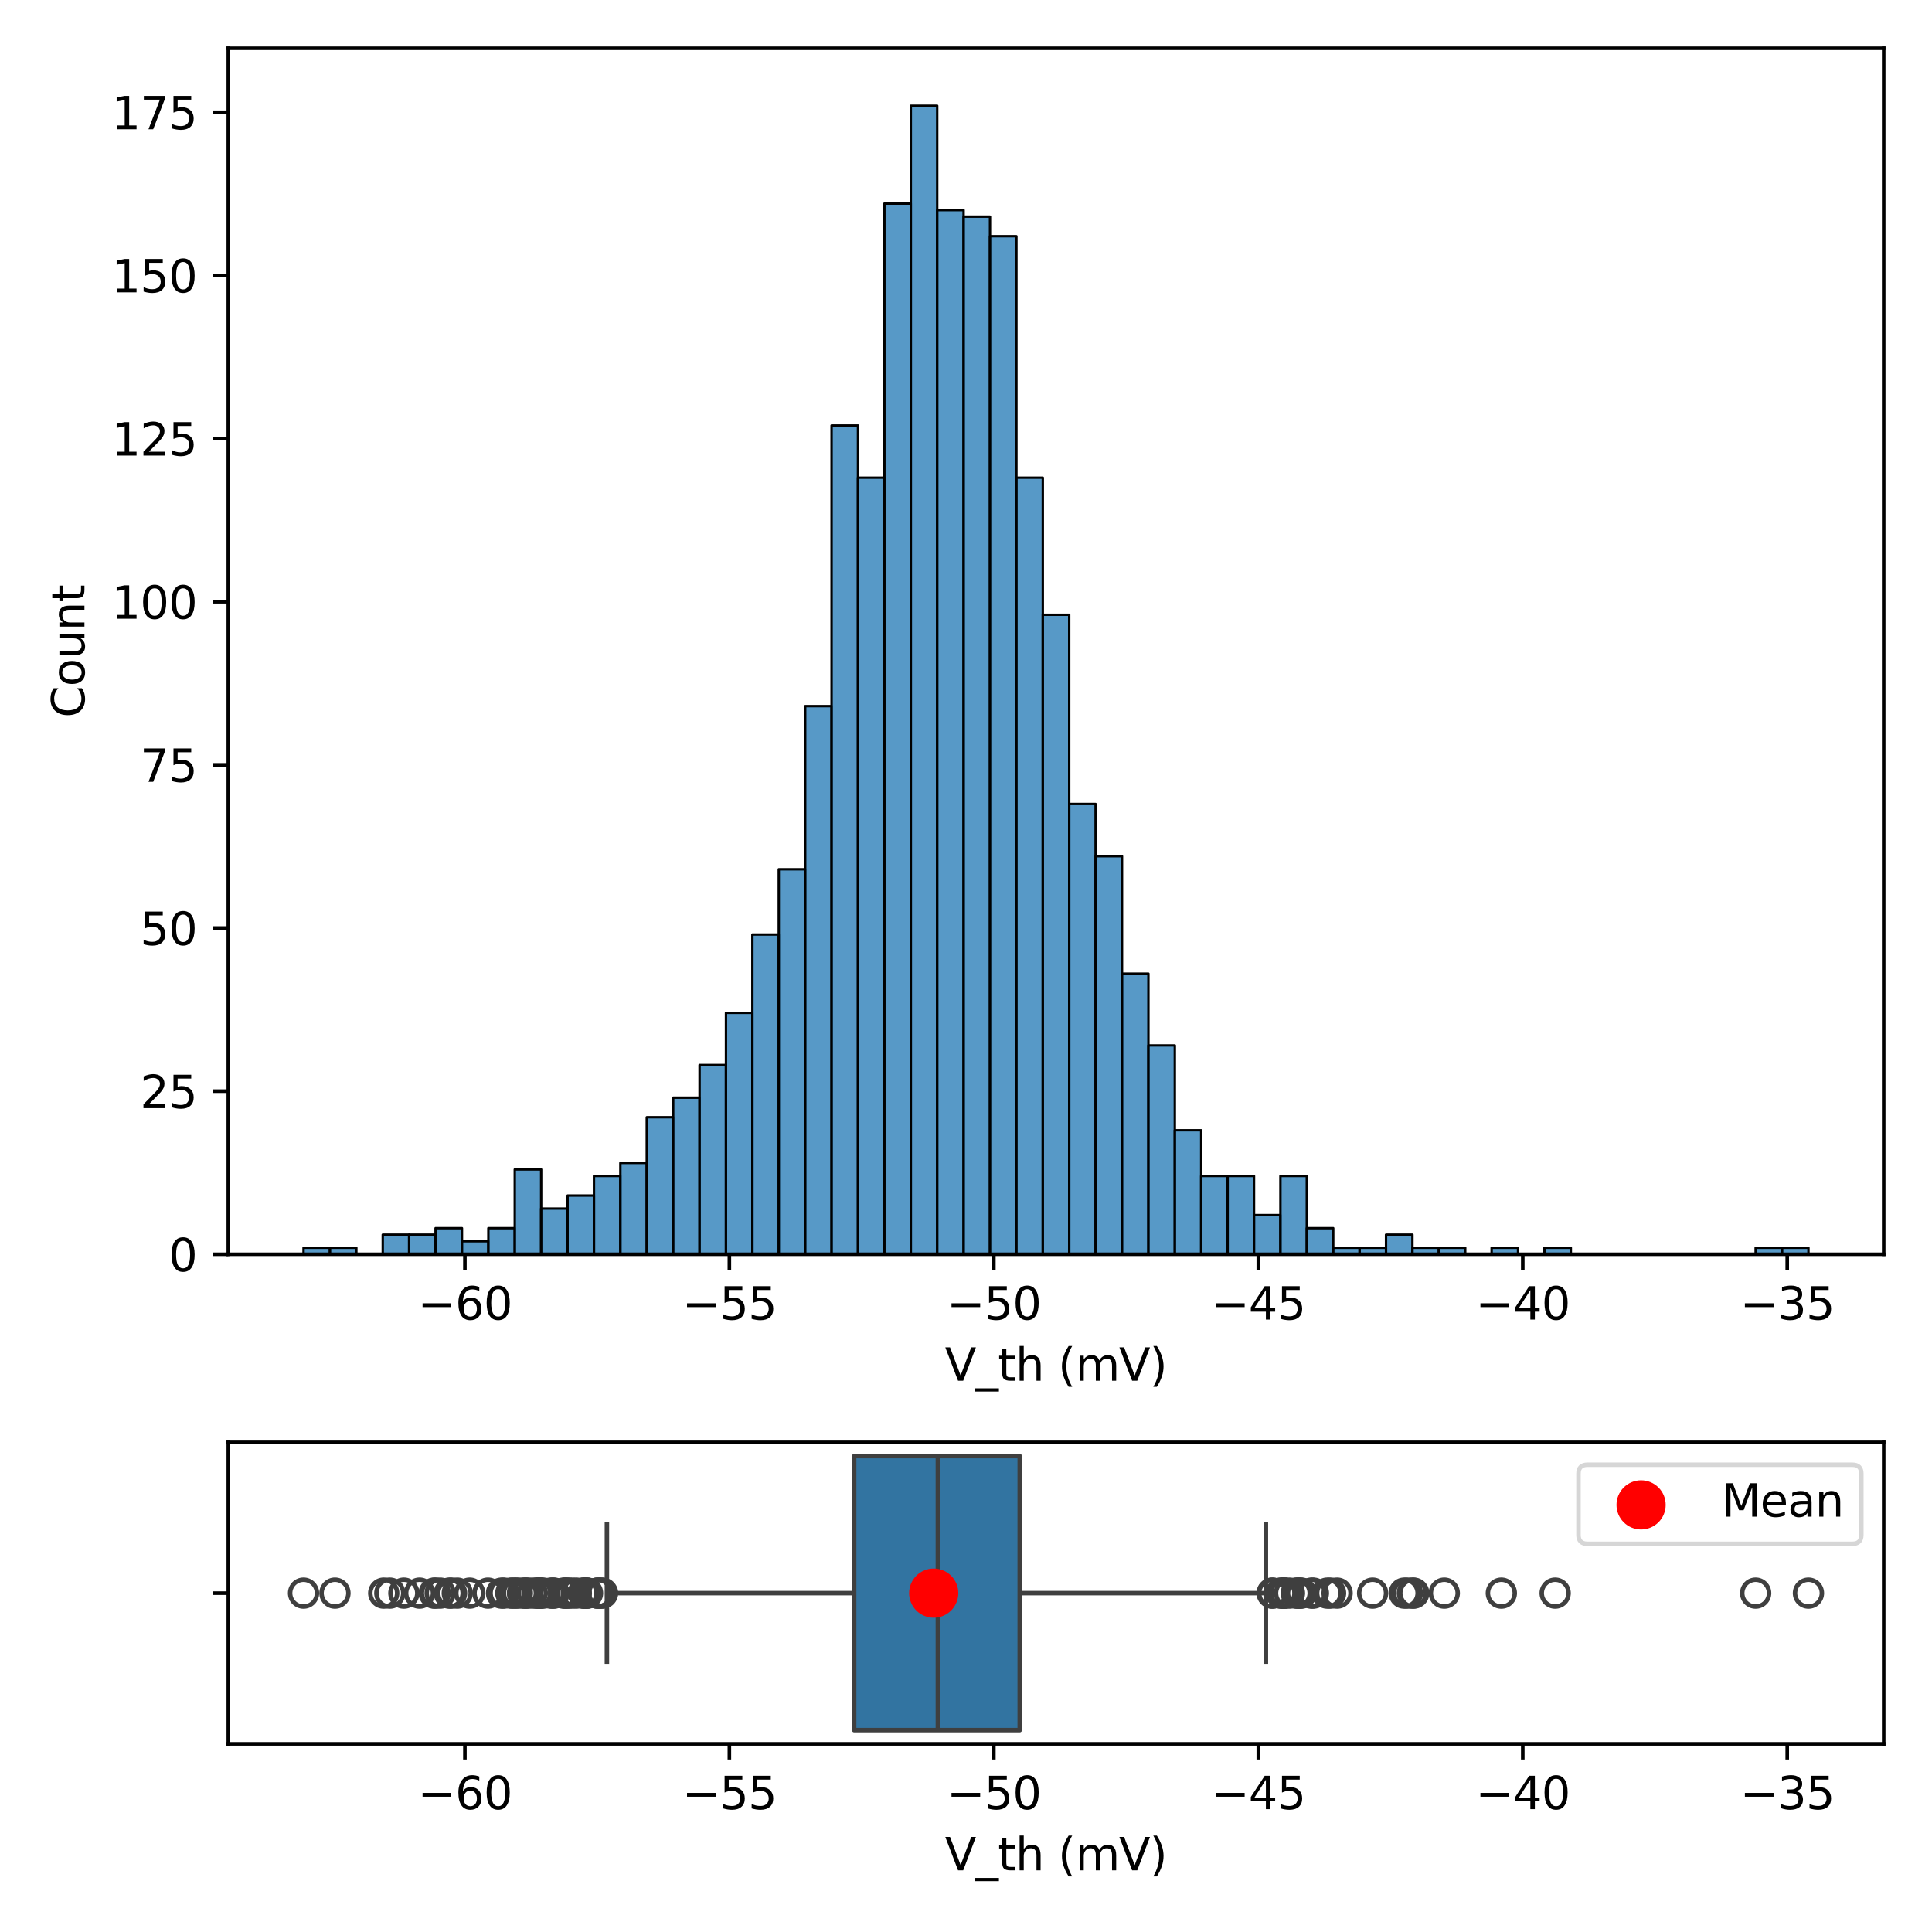 <?xml version="1.0" encoding="utf-8" standalone="no"?>
<!DOCTYPE svg PUBLIC "-//W3C//DTD SVG 1.1//EN"
  "http://www.w3.org/Graphics/SVG/1.1/DTD/svg11.dtd">
<svg xmlns:xlink="http://www.w3.org/1999/xlink" width="432pt" height="432pt" viewBox="0 0 432 432" xmlns="http://www.w3.org/2000/svg" version="1.1">
 <defs>
  <style type="text/css">*{stroke-linejoin: round; stroke-linecap: butt}</style>
 </defs>
 <g id="figure_1">
  <g id="patch_1">
   <path d="M 0 432 
L 432 432 
L 432 0 
L 0 0 
z
" style="fill: #ffffff"/>
  </g>
  <g id="axes_1">
   <g id="patch_2">
    <path d="M 51.05 280.462 
L 421.2 280.462 
L 421.2 10.8 
L 51.05 10.8 
z
" style="fill: #ffffff"/>
   </g>
   <g id="patch_3">
    <path d="M 67.875 280.462 
L 73.779 280.462 
L 73.779 279.003 
L 67.875 279.003 
z
" clip-path="url(#p4b4f08d41f)" style="fill: #1f77b4; fill-opacity: 0.75; stroke: #000000; stroke-width: 0.534; stroke-linejoin: miter"/>
   </g>
   <g id="patch_4">
    <path d="M 73.779 280.462 
L 79.682 280.462 
L 79.682 279.003 
L 73.779 279.003 
z
" clip-path="url(#p4b4f08d41f)" style="fill: #1f77b4; fill-opacity: 0.75; stroke: #000000; stroke-width: 0.534; stroke-linejoin: miter"/>
   </g>
   <g id="patch_5">
    <path d="M 79.682 280.462 
L 85.586 280.462 
L 85.586 280.462 
L 79.682 280.462 
z
" clip-path="url(#p4b4f08d41f)" style="fill: #1f77b4; fill-opacity: 0.75; stroke: #000000; stroke-width: 0.534; stroke-linejoin: miter"/>
   </g>
   <g id="patch_6">
    <path d="M 85.586 280.462 
L 91.489 280.462 
L 91.489 276.084 
L 85.586 276.084 
z
" clip-path="url(#p4b4f08d41f)" style="fill: #1f77b4; fill-opacity: 0.75; stroke: #000000; stroke-width: 0.534; stroke-linejoin: miter"/>
   </g>
   <g id="patch_7">
    <path d="M 91.489 280.462 
L 97.393 280.462 
L 97.393 276.084 
L 91.489 276.084 
z
" clip-path="url(#p4b4f08d41f)" style="fill: #1f77b4; fill-opacity: 0.75; stroke: #000000; stroke-width: 0.534; stroke-linejoin: miter"/>
   </g>
   <g id="patch_8">
    <path d="M 97.393 280.462 
L 103.296 280.462 
L 103.296 274.625 
L 97.393 274.625 
z
" clip-path="url(#p4b4f08d41f)" style="fill: #1f77b4; fill-opacity: 0.75; stroke: #000000; stroke-width: 0.534; stroke-linejoin: miter"/>
   </g>
   <g id="patch_9">
    <path d="M 103.296 280.462 
L 109.2 280.462 
L 109.2 277.544 
L 103.296 277.544 
z
" clip-path="url(#p4b4f08d41f)" style="fill: #1f77b4; fill-opacity: 0.75; stroke: #000000; stroke-width: 0.534; stroke-linejoin: miter"/>
   </g>
   <g id="patch_10">
    <path d="M 109.2 280.462 
L 115.103 280.462 
L 115.103 274.625 
L 109.2 274.625 
z
" clip-path="url(#p4b4f08d41f)" style="fill: #1f77b4; fill-opacity: 0.75; stroke: #000000; stroke-width: 0.534; stroke-linejoin: miter"/>
   </g>
   <g id="patch_11">
    <path d="M 115.103 280.462 
L 121.007 280.462 
L 121.007 261.492 
L 115.103 261.492 
z
" clip-path="url(#p4b4f08d41f)" style="fill: #1f77b4; fill-opacity: 0.75; stroke: #000000; stroke-width: 0.534; stroke-linejoin: miter"/>
   </g>
   <g id="patch_12">
    <path d="M 121.007 280.462 
L 126.91 280.462 
L 126.91 270.248 
L 121.007 270.248 
z
" clip-path="url(#p4b4f08d41f)" style="fill: #1f77b4; fill-opacity: 0.75; stroke: #000000; stroke-width: 0.534; stroke-linejoin: miter"/>
   </g>
   <g id="patch_13">
    <path d="M 126.91 280.462 
L 132.814 280.462 
L 132.814 267.329 
L 126.91 267.329 
z
" clip-path="url(#p4b4f08d41f)" style="fill: #1f77b4; fill-opacity: 0.75; stroke: #000000; stroke-width: 0.534; stroke-linejoin: miter"/>
   </g>
   <g id="patch_14">
    <path d="M 132.814 280.462 
L 138.717 280.462 
L 138.717 262.951 
L 132.814 262.951 
z
" clip-path="url(#p4b4f08d41f)" style="fill: #1f77b4; fill-opacity: 0.75; stroke: #000000; stroke-width: 0.534; stroke-linejoin: miter"/>
   </g>
   <g id="patch_15">
    <path d="M 138.717 280.462 
L 144.621 280.462 
L 144.621 260.033 
L 138.717 260.033 
z
" clip-path="url(#p4b4f08d41f)" style="fill: #1f77b4; fill-opacity: 0.75; stroke: #000000; stroke-width: 0.534; stroke-linejoin: miter"/>
   </g>
   <g id="patch_16">
    <path d="M 144.621 280.462 
L 150.524 280.462 
L 150.524 249.819 
L 144.621 249.819 
z
" clip-path="url(#p4b4f08d41f)" style="fill: #1f77b4; fill-opacity: 0.75; stroke: #000000; stroke-width: 0.534; stroke-linejoin: miter"/>
   </g>
   <g id="patch_17">
    <path d="M 150.524 280.462 
L 156.428 280.462 
L 156.428 245.441 
L 150.524 245.441 
z
" clip-path="url(#p4b4f08d41f)" style="fill: #1f77b4; fill-opacity: 0.75; stroke: #000000; stroke-width: 0.534; stroke-linejoin: miter"/>
   </g>
   <g id="patch_18">
    <path d="M 156.428 280.462 
L 162.331 280.462 
L 162.331 238.145 
L 156.428 238.145 
z
" clip-path="url(#p4b4f08d41f)" style="fill: #1f77b4; fill-opacity: 0.75; stroke: #000000; stroke-width: 0.534; stroke-linejoin: miter"/>
   </g>
   <g id="patch_19">
    <path d="M 162.331 280.462 
L 168.235 280.462 
L 168.235 226.471 
L 162.331 226.471 
z
" clip-path="url(#p4b4f08d41f)" style="fill: #1f77b4; fill-opacity: 0.75; stroke: #000000; stroke-width: 0.534; stroke-linejoin: miter"/>
   </g>
   <g id="patch_20">
    <path d="M 168.235 280.462 
L 174.138 280.462 
L 174.138 208.961 
L 168.235 208.961 
z
" clip-path="url(#p4b4f08d41f)" style="fill: #1f77b4; fill-opacity: 0.75; stroke: #000000; stroke-width: 0.534; stroke-linejoin: miter"/>
   </g>
   <g id="patch_21">
    <path d="M 174.138 280.462 
L 180.042 280.462 
L 180.042 194.369 
L 174.138 194.369 
z
" clip-path="url(#p4b4f08d41f)" style="fill: #1f77b4; fill-opacity: 0.75; stroke: #000000; stroke-width: 0.534; stroke-linejoin: miter"/>
   </g>
   <g id="patch_22">
    <path d="M 180.042 280.462 
L 185.945 280.462 
L 185.945 157.888 
L 180.042 157.888 
z
" clip-path="url(#p4b4f08d41f)" style="fill: #1f77b4; fill-opacity: 0.75; stroke: #000000; stroke-width: 0.534; stroke-linejoin: miter"/>
   </g>
   <g id="patch_23">
    <path d="M 185.945 280.462 
L 191.849 280.462 
L 191.849 95.142 
L 185.945 95.142 
z
" clip-path="url(#p4b4f08d41f)" style="fill: #1f77b4; fill-opacity: 0.75; stroke: #000000; stroke-width: 0.534; stroke-linejoin: miter"/>
   </g>
   <g id="patch_24">
    <path d="M 191.849 280.462 
L 197.752 280.462 
L 197.752 106.816 
L 191.849 106.816 
z
" clip-path="url(#p4b4f08d41f)" style="fill: #1f77b4; fill-opacity: 0.75; stroke: #000000; stroke-width: 0.534; stroke-linejoin: miter"/>
   </g>
   <g id="patch_25">
    <path d="M 197.752 280.462 
L 203.656 280.462 
L 203.656 45.529 
L 197.752 45.529 
z
" clip-path="url(#p4b4f08d41f)" style="fill: #1f77b4; fill-opacity: 0.75; stroke: #000000; stroke-width: 0.534; stroke-linejoin: miter"/>
   </g>
   <g id="patch_26">
    <path d="M 203.656 280.462 
L 209.559 280.462 
L 209.559 23.641 
L 203.656 23.641 
z
" clip-path="url(#p4b4f08d41f)" style="fill: #1f77b4; fill-opacity: 0.75; stroke: #000000; stroke-width: 0.534; stroke-linejoin: miter"/>
   </g>
   <g id="patch_27">
    <path d="M 209.559 280.462 
L 215.463 280.462 
L 215.463 46.988 
L 209.559 46.988 
z
" clip-path="url(#p4b4f08d41f)" style="fill: #1f77b4; fill-opacity: 0.75; stroke: #000000; stroke-width: 0.534; stroke-linejoin: miter"/>
   </g>
   <g id="patch_28">
    <path d="M 215.463 280.462 
L 221.366 280.462 
L 221.366 48.448 
L 215.463 48.448 
z
" clip-path="url(#p4b4f08d41f)" style="fill: #1f77b4; fill-opacity: 0.75; stroke: #000000; stroke-width: 0.534; stroke-linejoin: miter"/>
   </g>
   <g id="patch_29">
    <path d="M 221.366 280.462 
L 227.27 280.462 
L 227.27 52.825 
L 221.366 52.825 
z
" clip-path="url(#p4b4f08d41f)" style="fill: #1f77b4; fill-opacity: 0.75; stroke: #000000; stroke-width: 0.534; stroke-linejoin: miter"/>
   </g>
   <g id="patch_30">
    <path d="M 227.27 280.462 
L 233.173 280.462 
L 233.173 106.816 
L 227.27 106.816 
z
" clip-path="url(#p4b4f08d41f)" style="fill: #1f77b4; fill-opacity: 0.75; stroke: #000000; stroke-width: 0.534; stroke-linejoin: miter"/>
   </g>
   <g id="patch_31">
    <path d="M 233.173 280.462 
L 239.077 280.462 
L 239.077 137.459 
L 233.173 137.459 
z
" clip-path="url(#p4b4f08d41f)" style="fill: #1f77b4; fill-opacity: 0.75; stroke: #000000; stroke-width: 0.534; stroke-linejoin: miter"/>
   </g>
   <g id="patch_32">
    <path d="M 239.077 280.462 
L 244.98 280.462 
L 244.98 179.777 
L 239.077 179.777 
z
" clip-path="url(#p4b4f08d41f)" style="fill: #1f77b4; fill-opacity: 0.75; stroke: #000000; stroke-width: 0.534; stroke-linejoin: miter"/>
   </g>
   <g id="patch_33">
    <path d="M 244.98 280.462 
L 250.884 280.462 
L 250.884 191.45 
L 244.98 191.45 
z
" clip-path="url(#p4b4f08d41f)" style="fill: #1f77b4; fill-opacity: 0.75; stroke: #000000; stroke-width: 0.534; stroke-linejoin: miter"/>
   </g>
   <g id="patch_34">
    <path d="M 250.884 280.462 
L 256.787 280.462 
L 256.787 217.716 
L 250.884 217.716 
z
" clip-path="url(#p4b4f08d41f)" style="fill: #1f77b4; fill-opacity: 0.75; stroke: #000000; stroke-width: 0.534; stroke-linejoin: miter"/>
   </g>
   <g id="patch_35">
    <path d="M 256.787 280.462 
L 262.691 280.462 
L 262.691 233.767 
L 256.787 233.767 
z
" clip-path="url(#p4b4f08d41f)" style="fill: #1f77b4; fill-opacity: 0.75; stroke: #000000; stroke-width: 0.534; stroke-linejoin: miter"/>
   </g>
   <g id="patch_36">
    <path d="M 262.691 280.462 
L 268.594 280.462 
L 268.594 252.737 
L 262.691 252.737 
z
" clip-path="url(#p4b4f08d41f)" style="fill: #1f77b4; fill-opacity: 0.75; stroke: #000000; stroke-width: 0.534; stroke-linejoin: miter"/>
   </g>
   <g id="patch_37">
    <path d="M 268.594 280.462 
L 274.498 280.462 
L 274.498 262.951 
L 268.594 262.951 
z
" clip-path="url(#p4b4f08d41f)" style="fill: #1f77b4; fill-opacity: 0.75; stroke: #000000; stroke-width: 0.534; stroke-linejoin: miter"/>
   </g>
   <g id="patch_38">
    <path d="M 274.498 280.462 
L 280.401 280.462 
L 280.401 262.951 
L 274.498 262.951 
z
" clip-path="url(#p4b4f08d41f)" style="fill: #1f77b4; fill-opacity: 0.75; stroke: #000000; stroke-width: 0.534; stroke-linejoin: miter"/>
   </g>
   <g id="patch_39">
    <path d="M 280.401 280.462 
L 286.305 280.462 
L 286.305 271.707 
L 280.401 271.707 
z
" clip-path="url(#p4b4f08d41f)" style="fill: #1f77b4; fill-opacity: 0.75; stroke: #000000; stroke-width: 0.534; stroke-linejoin: miter"/>
   </g>
   <g id="patch_40">
    <path d="M 286.305 280.462 
L 292.208 280.462 
L 292.208 262.951 
L 286.305 262.951 
z
" clip-path="url(#p4b4f08d41f)" style="fill: #1f77b4; fill-opacity: 0.75; stroke: #000000; stroke-width: 0.534; stroke-linejoin: miter"/>
   </g>
   <g id="patch_41">
    <path d="M 292.208 280.462 
L 298.112 280.462 
L 298.112 274.625 
L 292.208 274.625 
z
" clip-path="url(#p4b4f08d41f)" style="fill: #1f77b4; fill-opacity: 0.75; stroke: #000000; stroke-width: 0.534; stroke-linejoin: miter"/>
   </g>
   <g id="patch_42">
    <path d="M 298.112 280.462 
L 304.015 280.462 
L 304.015 279.003 
L 298.112 279.003 
z
" clip-path="url(#p4b4f08d41f)" style="fill: #1f77b4; fill-opacity: 0.75; stroke: #000000; stroke-width: 0.534; stroke-linejoin: miter"/>
   </g>
   <g id="patch_43">
    <path d="M 304.015 280.462 
L 309.919 280.462 
L 309.919 279.003 
L 304.015 279.003 
z
" clip-path="url(#p4b4f08d41f)" style="fill: #1f77b4; fill-opacity: 0.75; stroke: #000000; stroke-width: 0.534; stroke-linejoin: miter"/>
   </g>
   <g id="patch_44">
    <path d="M 309.919 280.462 
L 315.822 280.462 
L 315.822 276.084 
L 309.919 276.084 
z
" clip-path="url(#p4b4f08d41f)" style="fill: #1f77b4; fill-opacity: 0.75; stroke: #000000; stroke-width: 0.534; stroke-linejoin: miter"/>
   </g>
   <g id="patch_45">
    <path d="M 315.822 280.462 
L 321.726 280.462 
L 321.726 279.003 
L 315.822 279.003 
z
" clip-path="url(#p4b4f08d41f)" style="fill: #1f77b4; fill-opacity: 0.75; stroke: #000000; stroke-width: 0.534; stroke-linejoin: miter"/>
   </g>
   <g id="patch_46">
    <path d="M 321.726 280.462 
L 327.629 280.462 
L 327.629 279.003 
L 321.726 279.003 
z
" clip-path="url(#p4b4f08d41f)" style="fill: #1f77b4; fill-opacity: 0.75; stroke: #000000; stroke-width: 0.534; stroke-linejoin: miter"/>
   </g>
   <g id="patch_47">
    <path d="M 327.629 280.462 
L 333.533 280.462 
L 333.533 280.462 
L 327.629 280.462 
z
" clip-path="url(#p4b4f08d41f)" style="fill: #1f77b4; fill-opacity: 0.75; stroke: #000000; stroke-width: 0.534; stroke-linejoin: miter"/>
   </g>
   <g id="patch_48">
    <path d="M 333.533 280.462 
L 339.436 280.462 
L 339.436 279.003 
L 333.533 279.003 
z
" clip-path="url(#p4b4f08d41f)" style="fill: #1f77b4; fill-opacity: 0.75; stroke: #000000; stroke-width: 0.534; stroke-linejoin: miter"/>
   </g>
   <g id="patch_49">
    <path d="M 339.436 280.462 
L 345.34 280.462 
L 345.34 280.462 
L 339.436 280.462 
z
" clip-path="url(#p4b4f08d41f)" style="fill: #1f77b4; fill-opacity: 0.75; stroke: #000000; stroke-width: 0.534; stroke-linejoin: miter"/>
   </g>
   <g id="patch_50">
    <path d="M 345.34 280.462 
L 351.243 280.462 
L 351.243 279.003 
L 345.34 279.003 
z
" clip-path="url(#p4b4f08d41f)" style="fill: #1f77b4; fill-opacity: 0.75; stroke: #000000; stroke-width: 0.534; stroke-linejoin: miter"/>
   </g>
   <g id="patch_51">
    <path d="M 351.243 280.462 
L 357.147 280.462 
L 357.147 280.462 
L 351.243 280.462 
z
" clip-path="url(#p4b4f08d41f)" style="fill: #1f77b4; fill-opacity: 0.75; stroke: #000000; stroke-width: 0.534; stroke-linejoin: miter"/>
   </g>
   <g id="patch_52">
    <path d="M 357.147 280.462 
L 363.05 280.462 
L 363.05 280.462 
L 357.147 280.462 
z
" clip-path="url(#p4b4f08d41f)" style="fill: #1f77b4; fill-opacity: 0.75; stroke: #000000; stroke-width: 0.534; stroke-linejoin: miter"/>
   </g>
   <g id="patch_53">
    <path d="M 363.05 280.462 
L 368.954 280.462 
L 368.954 280.462 
L 363.05 280.462 
z
" clip-path="url(#p4b4f08d41f)" style="fill: #1f77b4; fill-opacity: 0.75; stroke: #000000; stroke-width: 0.534; stroke-linejoin: miter"/>
   </g>
   <g id="patch_54">
    <path d="M 368.954 280.462 
L 374.857 280.462 
L 374.857 280.462 
L 368.954 280.462 
z
" clip-path="url(#p4b4f08d41f)" style="fill: #1f77b4; fill-opacity: 0.75; stroke: #000000; stroke-width: 0.534; stroke-linejoin: miter"/>
   </g>
   <g id="patch_55">
    <path d="M 374.857 280.462 
L 380.761 280.462 
L 380.761 280.462 
L 374.857 280.462 
z
" clip-path="url(#p4b4f08d41f)" style="fill: #1f77b4; fill-opacity: 0.75; stroke: #000000; stroke-width: 0.534; stroke-linejoin: miter"/>
   </g>
   <g id="patch_56">
    <path d="M 380.761 280.462 
L 386.664 280.462 
L 386.664 280.462 
L 380.761 280.462 
z
" clip-path="url(#p4b4f08d41f)" style="fill: #1f77b4; fill-opacity: 0.75; stroke: #000000; stroke-width: 0.534; stroke-linejoin: miter"/>
   </g>
   <g id="patch_57">
    <path d="M 386.664 280.462 
L 392.568 280.462 
L 392.568 280.462 
L 386.664 280.462 
z
" clip-path="url(#p4b4f08d41f)" style="fill: #1f77b4; fill-opacity: 0.75; stroke: #000000; stroke-width: 0.534; stroke-linejoin: miter"/>
   </g>
   <g id="patch_58">
    <path d="M 392.568 280.462 
L 398.471 280.462 
L 398.471 279.003 
L 392.568 279.003 
z
" clip-path="url(#p4b4f08d41f)" style="fill: #1f77b4; fill-opacity: 0.75; stroke: #000000; stroke-width: 0.534; stroke-linejoin: miter"/>
   </g>
   <g id="patch_59">
    <path d="M 398.471 280.462 
L 404.375 280.462 
L 404.375 279.003 
L 398.471 279.003 
z
" clip-path="url(#p4b4f08d41f)" style="fill: #1f77b4; fill-opacity: 0.75; stroke: #000000; stroke-width: 0.534; stroke-linejoin: miter"/>
   </g>
   <g id="matplotlib.axis_1">
    <g id="xtick_1">
     <g id="line2d_1">
      <defs>
       <path id="m61420dfd22" d="M 0 0 
L 0 3.5 
" style="stroke: #000000; stroke-width: 0.8"/>
      </defs>
      <g>
       <use xlink:href="#m61420dfd22" x="103.955" y="280.462" style="stroke: #000000; stroke-width: 0.8"/>
      </g>
     </g>
     <g id="text_1">
      <!-- −60 -->
      <g transform="translate(93.403 295.06) scale(0.1 -0.1)">
       <defs>
        <path id="DejaVuSans-2212" d="M 678 2272 
L 4684 2272 
L 4684 1741 
L 678 1741 
L 678 2272 
z
" transform="scale(0.016)"/>
        <path id="DejaVuSans-36" d="M 2113 2584 
Q 1688 2584 1439 2293 
Q 1191 2003 1191 1497 
Q 1191 994 1439 701 
Q 1688 409 2113 409 
Q 2538 409 2786 701 
Q 3034 994 3034 1497 
Q 3034 2003 2786 2293 
Q 2538 2584 2113 2584 
z
M 3366 4563 
L 3366 3988 
Q 3128 4100 2886 4159 
Q 2644 4219 2406 4219 
Q 1781 4219 1451 3797 
Q 1122 3375 1075 2522 
Q 1259 2794 1537 2939 
Q 1816 3084 2150 3084 
Q 2853 3084 3261 2657 
Q 3669 2231 3669 1497 
Q 3669 778 3244 343 
Q 2819 -91 2113 -91 
Q 1303 -91 875 529 
Q 447 1150 447 2328 
Q 447 3434 972 4092 
Q 1497 4750 2381 4750 
Q 2619 4750 2861 4703 
Q 3103 4656 3366 4563 
z
" transform="scale(0.016)"/>
        <path id="DejaVuSans-30" d="M 2034 4250 
Q 1547 4250 1301 3770 
Q 1056 3291 1056 2328 
Q 1056 1369 1301 889 
Q 1547 409 2034 409 
Q 2525 409 2770 889 
Q 3016 1369 3016 2328 
Q 3016 3291 2770 3770 
Q 2525 4250 2034 4250 
z
M 2034 4750 
Q 2819 4750 3233 4129 
Q 3647 3509 3647 2328 
Q 3647 1150 3233 529 
Q 2819 -91 2034 -91 
Q 1250 -91 836 529 
Q 422 1150 422 2328 
Q 422 3509 836 4129 
Q 1250 4750 2034 4750 
z
" transform="scale(0.016)"/>
       </defs>
       <use xlink:href="#DejaVuSans-2212"/>
       <use xlink:href="#DejaVuSans-36" transform="translate(83.789 0)"/>
       <use xlink:href="#DejaVuSans-30" transform="translate(147.412 0)"/>
      </g>
     </g>
    </g>
    <g id="xtick_2">
     <g id="line2d_2">
      <g>
       <use xlink:href="#m61420dfd22" x="163.091" y="280.462" style="stroke: #000000; stroke-width: 0.8"/>
      </g>
     </g>
     <g id="text_2">
      <!-- −55 -->
      <g transform="translate(152.538 295.06) scale(0.1 -0.1)">
       <defs>
        <path id="DejaVuSans-35" d="M 691 4666 
L 3169 4666 
L 3169 4134 
L 1269 4134 
L 1269 2991 
Q 1406 3038 1543 3061 
Q 1681 3084 1819 3084 
Q 2600 3084 3056 2656 
Q 3513 2228 3513 1497 
Q 3513 744 3044 326 
Q 2575 -91 1722 -91 
Q 1428 -91 1123 -41 
Q 819 9 494 109 
L 494 744 
Q 775 591 1075 516 
Q 1375 441 1709 441 
Q 2250 441 2565 725 
Q 2881 1009 2881 1497 
Q 2881 1984 2565 2268 
Q 2250 2553 1709 2553 
Q 1456 2553 1204 2497 
Q 953 2441 691 2322 
L 691 4666 
z
" transform="scale(0.016)"/>
       </defs>
       <use xlink:href="#DejaVuSans-2212"/>
       <use xlink:href="#DejaVuSans-35" transform="translate(83.789 0)"/>
       <use xlink:href="#DejaVuSans-35" transform="translate(147.412 0)"/>
      </g>
     </g>
    </g>
    <g id="xtick_3">
     <g id="line2d_3">
      <g>
       <use xlink:href="#m61420dfd22" x="222.226" y="280.462" style="stroke: #000000; stroke-width: 0.8"/>
      </g>
     </g>
     <g id="text_3">
      <!-- −50 -->
      <g transform="translate(211.673 295.06) scale(0.1 -0.1)">
       <use xlink:href="#DejaVuSans-2212"/>
       <use xlink:href="#DejaVuSans-35" transform="translate(83.789 0)"/>
       <use xlink:href="#DejaVuSans-30" transform="translate(147.412 0)"/>
      </g>
     </g>
    </g>
    <g id="xtick_4">
     <g id="line2d_4">
      <g>
       <use xlink:href="#m61420dfd22" x="281.361" y="280.462" style="stroke: #000000; stroke-width: 0.8"/>
      </g>
     </g>
     <g id="text_4">
      <!-- −45 -->
      <g transform="translate(270.808 295.06) scale(0.1 -0.1)">
       <defs>
        <path id="DejaVuSans-34" d="M 2419 4116 
L 825 1625 
L 2419 1625 
L 2419 4116 
z
M 2253 4666 
L 3047 4666 
L 3047 1625 
L 3713 1625 
L 3713 1100 
L 3047 1100 
L 3047 0 
L 2419 0 
L 2419 1100 
L 313 1100 
L 313 1709 
L 2253 4666 
z
" transform="scale(0.016)"/>
       </defs>
       <use xlink:href="#DejaVuSans-2212"/>
       <use xlink:href="#DejaVuSans-34" transform="translate(83.789 0)"/>
       <use xlink:href="#DejaVuSans-35" transform="translate(147.412 0)"/>
      </g>
     </g>
    </g>
    <g id="xtick_5">
     <g id="line2d_5">
      <g>
       <use xlink:href="#m61420dfd22" x="340.496" y="280.462" style="stroke: #000000; stroke-width: 0.8"/>
      </g>
     </g>
     <g id="text_5">
      <!-- −40 -->
      <g transform="translate(329.943 295.06) scale(0.1 -0.1)">
       <use xlink:href="#DejaVuSans-2212"/>
       <use xlink:href="#DejaVuSans-34" transform="translate(83.789 0)"/>
       <use xlink:href="#DejaVuSans-30" transform="translate(147.412 0)"/>
      </g>
     </g>
    </g>
    <g id="xtick_6">
     <g id="line2d_6">
      <g>
       <use xlink:href="#m61420dfd22" x="399.631" y="280.462" style="stroke: #000000; stroke-width: 0.8"/>
      </g>
     </g>
     <g id="text_6">
      <!-- −35 -->
      <g transform="translate(389.078 295.06) scale(0.1 -0.1)">
       <defs>
        <path id="DejaVuSans-33" d="M 2597 2516 
Q 3050 2419 3304 2112 
Q 3559 1806 3559 1356 
Q 3559 666 3084 287 
Q 2609 -91 1734 -91 
Q 1441 -91 1130 -33 
Q 819 25 488 141 
L 488 750 
Q 750 597 1062 519 
Q 1375 441 1716 441 
Q 2309 441 2620 675 
Q 2931 909 2931 1356 
Q 2931 1769 2642 2001 
Q 2353 2234 1838 2234 
L 1294 2234 
L 1294 2753 
L 1863 2753 
Q 2328 2753 2575 2939 
Q 2822 3125 2822 3475 
Q 2822 3834 2567 4026 
Q 2313 4219 1838 4219 
Q 1578 4219 1281 4162 
Q 984 4106 628 3988 
L 628 4550 
Q 988 4650 1302 4700 
Q 1616 4750 1894 4750 
Q 2613 4750 3031 4423 
Q 3450 4097 3450 3541 
Q 3450 3153 3228 2886 
Q 3006 2619 2597 2516 
z
" transform="scale(0.016)"/>
       </defs>
       <use xlink:href="#DejaVuSans-2212"/>
       <use xlink:href="#DejaVuSans-33" transform="translate(83.789 0)"/>
       <use xlink:href="#DejaVuSans-35" transform="translate(147.412 0)"/>
      </g>
     </g>
    </g>
    <g id="text_7">
     <!-- V_th (mV) -->
     <g transform="translate(211.295 308.739) scale(0.1 -0.1)">
      <defs>
       <path id="DejaVuSans-56" d="M 1831 0 
L 50 4666 
L 709 4666 
L 2188 738 
L 3669 4666 
L 4325 4666 
L 2547 0 
L 1831 0 
z
" transform="scale(0.016)"/>
       <path id="DejaVuSans-5f" d="M 3263 -1063 
L 3263 -1509 
L -63 -1509 
L -63 -1063 
L 3263 -1063 
z
" transform="scale(0.016)"/>
       <path id="DejaVuSans-74" d="M 1172 4494 
L 1172 3500 
L 2356 3500 
L 2356 3053 
L 1172 3053 
L 1172 1153 
Q 1172 725 1289 603 
Q 1406 481 1766 481 
L 2356 481 
L 2356 0 
L 1766 0 
Q 1100 0 847 248 
Q 594 497 594 1153 
L 594 3053 
L 172 3053 
L 172 3500 
L 594 3500 
L 594 4494 
L 1172 4494 
z
" transform="scale(0.016)"/>
       <path id="DejaVuSans-68" d="M 3513 2113 
L 3513 0 
L 2938 0 
L 2938 2094 
Q 2938 2591 2744 2837 
Q 2550 3084 2163 3084 
Q 1697 3084 1428 2787 
Q 1159 2491 1159 1978 
L 1159 0 
L 581 0 
L 581 4863 
L 1159 4863 
L 1159 2956 
Q 1366 3272 1645 3428 
Q 1925 3584 2291 3584 
Q 2894 3584 3203 3211 
Q 3513 2838 3513 2113 
z
" transform="scale(0.016)"/>
       <path id="DejaVuSans-20" transform="scale(0.016)"/>
       <path id="DejaVuSans-28" d="M 1984 4856 
Q 1566 4138 1362 3434 
Q 1159 2731 1159 2009 
Q 1159 1288 1364 580 
Q 1569 -128 1984 -844 
L 1484 -844 
Q 1016 -109 783 600 
Q 550 1309 550 2009 
Q 550 2706 781 3412 
Q 1013 4119 1484 4856 
L 1984 4856 
z
" transform="scale(0.016)"/>
       <path id="DejaVuSans-6d" d="M 3328 2828 
Q 3544 3216 3844 3400 
Q 4144 3584 4550 3584 
Q 5097 3584 5394 3201 
Q 5691 2819 5691 2113 
L 5691 0 
L 5113 0 
L 5113 2094 
Q 5113 2597 4934 2840 
Q 4756 3084 4391 3084 
Q 3944 3084 3684 2787 
Q 3425 2491 3425 1978 
L 3425 0 
L 2847 0 
L 2847 2094 
Q 2847 2600 2669 2842 
Q 2491 3084 2119 3084 
Q 1678 3084 1418 2786 
Q 1159 2488 1159 1978 
L 1159 0 
L 581 0 
L 581 3500 
L 1159 3500 
L 1159 2956 
Q 1356 3278 1631 3431 
Q 1906 3584 2284 3584 
Q 2666 3584 2933 3390 
Q 3200 3197 3328 2828 
z
" transform="scale(0.016)"/>
       <path id="DejaVuSans-29" d="M 513 4856 
L 1013 4856 
Q 1481 4119 1714 3412 
Q 1947 2706 1947 2009 
Q 1947 1309 1714 600 
Q 1481 -109 1013 -844 
L 513 -844 
Q 928 -128 1133 580 
Q 1338 1288 1338 2009 
Q 1338 2731 1133 3434 
Q 928 4138 513 4856 
z
" transform="scale(0.016)"/>
      </defs>
      <use xlink:href="#DejaVuSans-56"/>
      <use xlink:href="#DejaVuSans-5f" transform="translate(68.408 0)"/>
      <use xlink:href="#DejaVuSans-74" transform="translate(118.408 0)"/>
      <use xlink:href="#DejaVuSans-68" transform="translate(157.617 0)"/>
      <use xlink:href="#DejaVuSans-20" transform="translate(220.996 0)"/>
      <use xlink:href="#DejaVuSans-28" transform="translate(252.783 0)"/>
      <use xlink:href="#DejaVuSans-6d" transform="translate(291.797 0)"/>
      <use xlink:href="#DejaVuSans-56" transform="translate(389.209 0)"/>
      <use xlink:href="#DejaVuSans-29" transform="translate(457.617 0)"/>
     </g>
    </g>
   </g>
   <g id="matplotlib.axis_2">
    <g id="ytick_1">
     <g id="line2d_7">
      <defs>
       <path id="m46e6f64718" d="M 0 0 
L -3.5 0 
" style="stroke: #000000; stroke-width: 0.8"/>
      </defs>
      <g>
       <use xlink:href="#m46e6f64718" x="51.05" y="280.462" style="stroke: #000000; stroke-width: 0.8"/>
      </g>
     </g>
     <g id="text_8">
      <!-- 0 -->
      <g transform="translate(37.688 284.261) scale(0.1 -0.1)">
       <use xlink:href="#DejaVuSans-30"/>
      </g>
     </g>
    </g>
    <g id="ytick_2">
     <g id="line2d_8">
      <g>
       <use xlink:href="#m46e6f64718" x="51.05" y="243.982" style="stroke: #000000; stroke-width: 0.8"/>
      </g>
     </g>
     <g id="text_9">
      <!-- 25 -->
      <g transform="translate(31.325 247.781) scale(0.1 -0.1)">
       <defs>
        <path id="DejaVuSans-32" d="M 1228 531 
L 3431 531 
L 3431 0 
L 469 0 
L 469 531 
Q 828 903 1448 1529 
Q 2069 2156 2228 2338 
Q 2531 2678 2651 2914 
Q 2772 3150 2772 3378 
Q 2772 3750 2511 3984 
Q 2250 4219 1831 4219 
Q 1534 4219 1204 4116 
Q 875 4013 500 3803 
L 500 4441 
Q 881 4594 1212 4672 
Q 1544 4750 1819 4750 
Q 2544 4750 2975 4387 
Q 3406 4025 3406 3419 
Q 3406 3131 3298 2873 
Q 3191 2616 2906 2266 
Q 2828 2175 2409 1742 
Q 1991 1309 1228 531 
z
" transform="scale(0.016)"/>
       </defs>
       <use xlink:href="#DejaVuSans-32"/>
       <use xlink:href="#DejaVuSans-35" transform="translate(63.623 0)"/>
      </g>
     </g>
    </g>
    <g id="ytick_3">
     <g id="line2d_9">
      <g>
       <use xlink:href="#m46e6f64718" x="51.05" y="207.502" style="stroke: #000000; stroke-width: 0.8"/>
      </g>
     </g>
     <g id="text_10">
      <!-- 50 -->
      <g transform="translate(31.325 211.301) scale(0.1 -0.1)">
       <use xlink:href="#DejaVuSans-35"/>
       <use xlink:href="#DejaVuSans-30" transform="translate(63.623 0)"/>
      </g>
     </g>
    </g>
    <g id="ytick_4">
     <g id="line2d_10">
      <g>
       <use xlink:href="#m46e6f64718" x="51.05" y="171.021" style="stroke: #000000; stroke-width: 0.8"/>
      </g>
     </g>
     <g id="text_11">
      <!-- 75 -->
      <g transform="translate(31.325 174.82) scale(0.1 -0.1)">
       <defs>
        <path id="DejaVuSans-37" d="M 525 4666 
L 3525 4666 
L 3525 4397 
L 1831 0 
L 1172 0 
L 2766 4134 
L 525 4134 
L 525 4666 
z
" transform="scale(0.016)"/>
       </defs>
       <use xlink:href="#DejaVuSans-37"/>
       <use xlink:href="#DejaVuSans-35" transform="translate(63.623 0)"/>
      </g>
     </g>
    </g>
    <g id="ytick_5">
     <g id="line2d_11">
      <g>
       <use xlink:href="#m46e6f64718" x="51.05" y="134.541" style="stroke: #000000; stroke-width: 0.8"/>
      </g>
     </g>
     <g id="text_12">
      <!-- 100 -->
      <g transform="translate(24.962 138.34) scale(0.1 -0.1)">
       <defs>
        <path id="DejaVuSans-31" d="M 794 531 
L 1825 531 
L 1825 4091 
L 703 3866 
L 703 4441 
L 1819 4666 
L 2450 4666 
L 2450 531 
L 3481 531 
L 3481 0 
L 794 0 
L 794 531 
z
" transform="scale(0.016)"/>
       </defs>
       <use xlink:href="#DejaVuSans-31"/>
       <use xlink:href="#DejaVuSans-30" transform="translate(63.623 0)"/>
       <use xlink:href="#DejaVuSans-30" transform="translate(127.246 0)"/>
      </g>
     </g>
    </g>
    <g id="ytick_6">
     <g id="line2d_12">
      <g>
       <use xlink:href="#m46e6f64718" x="51.05" y="98.061" style="stroke: #000000; stroke-width: 0.8"/>
      </g>
     </g>
     <g id="text_13">
      <!-- 125 -->
      <g transform="translate(24.962 101.86) scale(0.1 -0.1)">
       <use xlink:href="#DejaVuSans-31"/>
       <use xlink:href="#DejaVuSans-32" transform="translate(63.623 0)"/>
       <use xlink:href="#DejaVuSans-35" transform="translate(127.246 0)"/>
      </g>
     </g>
    </g>
    <g id="ytick_7">
     <g id="line2d_13">
      <g>
       <use xlink:href="#m46e6f64718" x="51.05" y="61.581" style="stroke: #000000; stroke-width: 0.8"/>
      </g>
     </g>
     <g id="text_14">
      <!-- 150 -->
      <g transform="translate(24.962 65.38) scale(0.1 -0.1)">
       <use xlink:href="#DejaVuSans-31"/>
       <use xlink:href="#DejaVuSans-35" transform="translate(63.623 0)"/>
       <use xlink:href="#DejaVuSans-30" transform="translate(127.246 0)"/>
      </g>
     </g>
    </g>
    <g id="ytick_8">
     <g id="line2d_14">
      <g>
       <use xlink:href="#m46e6f64718" x="51.05" y="25.1" style="stroke: #000000; stroke-width: 0.8"/>
      </g>
     </g>
     <g id="text_15">
      <!-- 175 -->
      <g transform="translate(24.962 28.899) scale(0.1 -0.1)">
       <use xlink:href="#DejaVuSans-31"/>
       <use xlink:href="#DejaVuSans-37" transform="translate(63.623 0)"/>
       <use xlink:href="#DejaVuSans-35" transform="translate(127.246 0)"/>
      </g>
     </g>
    </g>
    <g id="text_16">
     <!-- Count -->
     <g transform="translate(18.883 160.479) rotate(-90) scale(0.1 -0.1)">
      <defs>
       <path id="DejaVuSans-43" d="M 4122 4306 
L 4122 3641 
Q 3803 3938 3442 4084 
Q 3081 4231 2675 4231 
Q 1875 4231 1450 3742 
Q 1025 3253 1025 2328 
Q 1025 1406 1450 917 
Q 1875 428 2675 428 
Q 3081 428 3442 575 
Q 3803 722 4122 1019 
L 4122 359 
Q 3791 134 3420 21 
Q 3050 -91 2638 -91 
Q 1578 -91 968 557 
Q 359 1206 359 2328 
Q 359 3453 968 4101 
Q 1578 4750 2638 4750 
Q 3056 4750 3426 4639 
Q 3797 4528 4122 4306 
z
" transform="scale(0.016)"/>
       <path id="DejaVuSans-6f" d="M 1959 3097 
Q 1497 3097 1228 2736 
Q 959 2375 959 1747 
Q 959 1119 1226 758 
Q 1494 397 1959 397 
Q 2419 397 2687 759 
Q 2956 1122 2956 1747 
Q 2956 2369 2687 2733 
Q 2419 3097 1959 3097 
z
M 1959 3584 
Q 2709 3584 3137 3096 
Q 3566 2609 3566 1747 
Q 3566 888 3137 398 
Q 2709 -91 1959 -91 
Q 1206 -91 779 398 
Q 353 888 353 1747 
Q 353 2609 779 3096 
Q 1206 3584 1959 3584 
z
" transform="scale(0.016)"/>
       <path id="DejaVuSans-75" d="M 544 1381 
L 544 3500 
L 1119 3500 
L 1119 1403 
Q 1119 906 1312 657 
Q 1506 409 1894 409 
Q 2359 409 2629 706 
Q 2900 1003 2900 1516 
L 2900 3500 
L 3475 3500 
L 3475 0 
L 2900 0 
L 2900 538 
Q 2691 219 2414 64 
Q 2138 -91 1772 -91 
Q 1169 -91 856 284 
Q 544 659 544 1381 
z
M 1991 3584 
L 1991 3584 
z
" transform="scale(0.016)"/>
       <path id="DejaVuSans-6e" d="M 3513 2113 
L 3513 0 
L 2938 0 
L 2938 2094 
Q 2938 2591 2744 2837 
Q 2550 3084 2163 3084 
Q 1697 3084 1428 2787 
Q 1159 2491 1159 1978 
L 1159 0 
L 581 0 
L 581 3500 
L 1159 3500 
L 1159 2956 
Q 1366 3272 1645 3428 
Q 1925 3584 2291 3584 
Q 2894 3584 3203 3211 
Q 3513 2838 3513 2113 
z
" transform="scale(0.016)"/>
      </defs>
      <use xlink:href="#DejaVuSans-43"/>
      <use xlink:href="#DejaVuSans-6f" transform="translate(69.824 0)"/>
      <use xlink:href="#DejaVuSans-75" transform="translate(131.006 0)"/>
      <use xlink:href="#DejaVuSans-6e" transform="translate(194.385 0)"/>
      <use xlink:href="#DejaVuSans-74" transform="translate(257.764 0)"/>
     </g>
    </g>
   </g>
   <g id="patch_60">
    <path d="M 51.05 280.462 
L 51.05 10.8 
" style="fill: none; stroke: #000000; stroke-width: 0.8; stroke-linejoin: miter; stroke-linecap: square"/>
   </g>
   <g id="patch_61">
    <path d="M 421.2 280.462 
L 421.2 10.8 
" style="fill: none; stroke: #000000; stroke-width: 0.8; stroke-linejoin: miter; stroke-linecap: square"/>
   </g>
   <g id="patch_62">
    <path d="M 51.05 280.462 
L 421.2 280.462 
" style="fill: none; stroke: #000000; stroke-width: 0.8; stroke-linejoin: miter; stroke-linecap: square"/>
   </g>
   <g id="patch_63">
    <path d="M 51.05 10.8 
L 421.2 10.8 
" style="fill: none; stroke: #000000; stroke-width: 0.8; stroke-linejoin: miter; stroke-linecap: square"/>
   </g>
  </g>
  <g id="axes_2">
   <g id="patch_64">
    <path d="M 51.05 389.939 
L 421.2 389.939 
L 421.2 322.523 
L 51.05 322.523 
z
" style="fill: #ffffff"/>
   </g>
   <g id="matplotlib.axis_3">
    <g id="xtick_7">
     <g id="line2d_15">
      <g>
       <use xlink:href="#m61420dfd22" x="103.955" y="389.939" style="stroke: #000000; stroke-width: 0.8"/>
      </g>
     </g>
     <g id="text_17">
      <!-- −60 -->
      <g transform="translate(93.403 404.537) scale(0.1 -0.1)">
       <use xlink:href="#DejaVuSans-2212"/>
       <use xlink:href="#DejaVuSans-36" transform="translate(83.789 0)"/>
       <use xlink:href="#DejaVuSans-30" transform="translate(147.412 0)"/>
      </g>
     </g>
    </g>
    <g id="xtick_8">
     <g id="line2d_16">
      <g>
       <use xlink:href="#m61420dfd22" x="163.091" y="389.939" style="stroke: #000000; stroke-width: 0.8"/>
      </g>
     </g>
     <g id="text_18">
      <!-- −55 -->
      <g transform="translate(152.538 404.537) scale(0.1 -0.1)">
       <use xlink:href="#DejaVuSans-2212"/>
       <use xlink:href="#DejaVuSans-35" transform="translate(83.789 0)"/>
       <use xlink:href="#DejaVuSans-35" transform="translate(147.412 0)"/>
      </g>
     </g>
    </g>
    <g id="xtick_9">
     <g id="line2d_17">
      <g>
       <use xlink:href="#m61420dfd22" x="222.226" y="389.939" style="stroke: #000000; stroke-width: 0.8"/>
      </g>
     </g>
     <g id="text_19">
      <!-- −50 -->
      <g transform="translate(211.673 404.537) scale(0.1 -0.1)">
       <use xlink:href="#DejaVuSans-2212"/>
       <use xlink:href="#DejaVuSans-35" transform="translate(83.789 0)"/>
       <use xlink:href="#DejaVuSans-30" transform="translate(147.412 0)"/>
      </g>
     </g>
    </g>
    <g id="xtick_10">
     <g id="line2d_18">
      <g>
       <use xlink:href="#m61420dfd22" x="281.361" y="389.939" style="stroke: #000000; stroke-width: 0.8"/>
      </g>
     </g>
     <g id="text_20">
      <!-- −45 -->
      <g transform="translate(270.808 404.537) scale(0.1 -0.1)">
       <use xlink:href="#DejaVuSans-2212"/>
       <use xlink:href="#DejaVuSans-34" transform="translate(83.789 0)"/>
       <use xlink:href="#DejaVuSans-35" transform="translate(147.412 0)"/>
      </g>
     </g>
    </g>
    <g id="xtick_11">
     <g id="line2d_19">
      <g>
       <use xlink:href="#m61420dfd22" x="340.496" y="389.939" style="stroke: #000000; stroke-width: 0.8"/>
      </g>
     </g>
     <g id="text_21">
      <!-- −40 -->
      <g transform="translate(329.943 404.537) scale(0.1 -0.1)">
       <use xlink:href="#DejaVuSans-2212"/>
       <use xlink:href="#DejaVuSans-34" transform="translate(83.789 0)"/>
       <use xlink:href="#DejaVuSans-30" transform="translate(147.412 0)"/>
      </g>
     </g>
    </g>
    <g id="xtick_12">
     <g id="line2d_20">
      <g>
       <use xlink:href="#m61420dfd22" x="399.631" y="389.939" style="stroke: #000000; stroke-width: 0.8"/>
      </g>
     </g>
     <g id="text_22">
      <!-- −35 -->
      <g transform="translate(389.078 404.537) scale(0.1 -0.1)">
       <use xlink:href="#DejaVuSans-2212"/>
       <use xlink:href="#DejaVuSans-33" transform="translate(83.789 0)"/>
       <use xlink:href="#DejaVuSans-35" transform="translate(147.412 0)"/>
      </g>
     </g>
    </g>
    <g id="text_23">
     <!-- V_th (mV) -->
     <g transform="translate(211.295 418.215) scale(0.1 -0.1)">
      <use xlink:href="#DejaVuSans-56"/>
      <use xlink:href="#DejaVuSans-5f" transform="translate(68.408 0)"/>
      <use xlink:href="#DejaVuSans-74" transform="translate(118.408 0)"/>
      <use xlink:href="#DejaVuSans-68" transform="translate(157.617 0)"/>
      <use xlink:href="#DejaVuSans-20" transform="translate(220.996 0)"/>
      <use xlink:href="#DejaVuSans-28" transform="translate(252.783 0)"/>
      <use xlink:href="#DejaVuSans-6d" transform="translate(291.797 0)"/>
      <use xlink:href="#DejaVuSans-56" transform="translate(389.209 0)"/>
      <use xlink:href="#DejaVuSans-29" transform="translate(457.617 0)"/>
     </g>
    </g>
   </g>
   <g id="matplotlib.axis_4">
    <g id="ytick_9">
     <g id="line2d_21">
      <g>
       <use xlink:href="#m46e6f64718" x="51.05" y="356.231" style="stroke: #000000; stroke-width: 0.8"/>
      </g>
     </g>
    </g>
   </g>
   <g id="patch_65">
    <path d="M 190.991 325.588 
L 190.991 386.874 
L 228.013 386.874 
L 228.013 325.588 
L 190.991 325.588 
z
" clip-path="url(#p213c2e6fb8)" style="fill: #3274a1; stroke: #3f3f3f; stroke-linejoin: miter"/>
   </g>
   <g id="line2d_22">
    <path d="M 190.991 356.231 
L 135.706 356.231 
" clip-path="url(#p213c2e6fb8)" style="fill: none; stroke: #3f3f3f"/>
   </g>
   <g id="line2d_23">
    <path d="M 228.013 356.231 
L 283.06 356.231 
" clip-path="url(#p213c2e6fb8)" style="fill: none; stroke: #3f3f3f"/>
   </g>
   <g id="line2d_24">
    <path d="M 135.706 340.909 
L 135.706 371.553 
" clip-path="url(#p213c2e6fb8)" style="fill: none; stroke: #3f3f3f; stroke-linecap: square"/>
   </g>
   <g id="line2d_25">
    <path d="M 283.06 340.909 
L 283.06 371.553 
" clip-path="url(#p213c2e6fb8)" style="fill: none; stroke: #3f3f3f; stroke-linecap: square"/>
   </g>
   <g id="line2d_26">
    <defs>
     <path id="m634d781cbc" d="M 0 3 
C 0.796 3 1.559 2.684 2.121 2.121 
C 2.684 1.559 3 0.796 3 0 
C 3 -0.796 2.684 -1.559 2.121 -2.121 
C 1.559 -2.684 0.796 -3 0 -3 
C -0.796 -3 -1.559 -2.684 -2.121 -2.121 
C -2.684 -1.559 -3 -0.796 -3 0 
C -3 0.796 -2.684 1.559 -2.121 2.121 
C -1.559 2.684 -0.796 3 0 3 
z
" style="stroke: #3f3f3f"/>
    </defs>
    <g clip-path="url(#p213c2e6fb8)">
     <use xlink:href="#m634d781cbc" x="126.019" y="356.231" style="fill-opacity: 0; stroke: #3f3f3f"/>
     <use xlink:href="#m634d781cbc" x="131.164" y="356.231" style="fill-opacity: 0; stroke: #3f3f3f"/>
     <use xlink:href="#m634d781cbc" x="121.474" y="356.231" style="fill-opacity: 0; stroke: #3f3f3f"/>
     <use xlink:href="#m634d781cbc" x="100.458" y="356.231" style="fill-opacity: 0; stroke: #3f3f3f"/>
     <use xlink:href="#m634d781cbc" x="128.871" y="356.231" style="fill-opacity: 0; stroke: #3f3f3f"/>
     <use xlink:href="#m634d781cbc" x="100.975" y="356.231" style="fill-opacity: 0; stroke: #3f3f3f"/>
     <use xlink:href="#m634d781cbc" x="109.107" y="356.231" style="fill-opacity: 0; stroke: #3f3f3f"/>
     <use xlink:href="#m634d781cbc" x="93.817" y="356.231" style="fill-opacity: 0; stroke: #3f3f3f"/>
     <use xlink:href="#m634d781cbc" x="130.688" y="356.231" style="fill-opacity: 0; stroke: #3f3f3f"/>
     <use xlink:href="#m634d781cbc" x="119.031" y="356.231" style="fill-opacity: 0; stroke: #3f3f3f"/>
     <use xlink:href="#m634d781cbc" x="116.825" y="356.231" style="fill-opacity: 0; stroke: #3f3f3f"/>
     <use xlink:href="#m634d781cbc" x="85.803" y="356.231" style="fill-opacity: 0; stroke: #3f3f3f"/>
     <use xlink:href="#m634d781cbc" x="123.888" y="356.231" style="fill-opacity: 0; stroke: #3f3f3f"/>
     <use xlink:href="#m634d781cbc" x="120.091" y="356.231" style="fill-opacity: 0; stroke: #3f3f3f"/>
     <use xlink:href="#m634d781cbc" x="97.093" y="356.231" style="fill-opacity: 0; stroke: #3f3f3f"/>
     <use xlink:href="#m634d781cbc" x="90.308" y="356.231" style="fill-opacity: 0; stroke: #3f3f3f"/>
     <use xlink:href="#m634d781cbc" x="114.223" y="356.231" style="fill-opacity: 0; stroke: #3f3f3f"/>
     <use xlink:href="#m634d781cbc" x="87.167" y="356.231" style="fill-opacity: 0; stroke: #3f3f3f"/>
     <use xlink:href="#m634d781cbc" x="130.605" y="356.231" style="fill-opacity: 0; stroke: #3f3f3f"/>
     <use xlink:href="#m634d781cbc" x="114.658" y="356.231" style="fill-opacity: 0; stroke: #3f3f3f"/>
     <use xlink:href="#m634d781cbc" x="120.11" y="356.231" style="fill-opacity: 0; stroke: #3f3f3f"/>
     <use xlink:href="#m634d781cbc" x="117.4" y="356.231" style="fill-opacity: 0; stroke: #3f3f3f"/>
     <use xlink:href="#m634d781cbc" x="133.601" y="356.231" style="fill-opacity: 0; stroke: #3f3f3f"/>
     <use xlink:href="#m634d781cbc" x="123.149" y="356.231" style="fill-opacity: 0; stroke: #3f3f3f"/>
     <use xlink:href="#m634d781cbc" x="120.336" y="356.231" style="fill-opacity: 0; stroke: #3f3f3f"/>
     <use xlink:href="#m634d781cbc" x="131.144" y="356.231" style="fill-opacity: 0; stroke: #3f3f3f"/>
     <use xlink:href="#m634d781cbc" x="98.421" y="356.231" style="fill-opacity: 0; stroke: #3f3f3f"/>
     <use xlink:href="#m634d781cbc" x="123.628" y="356.231" style="fill-opacity: 0; stroke: #3f3f3f"/>
     <use xlink:href="#m634d781cbc" x="133.86" y="356.231" style="fill-opacity: 0; stroke: #3f3f3f"/>
     <use xlink:href="#m634d781cbc" x="97.337" y="356.231" style="fill-opacity: 0; stroke: #3f3f3f"/>
     <use xlink:href="#m634d781cbc" x="133.617" y="356.231" style="fill-opacity: 0; stroke: #3f3f3f"/>
     <use xlink:href="#m634d781cbc" x="134.429" y="356.231" style="fill-opacity: 0; stroke: #3f3f3f"/>
     <use xlink:href="#m634d781cbc" x="105.027" y="356.231" style="fill-opacity: 0; stroke: #3f3f3f"/>
     <use xlink:href="#m634d781cbc" x="117.884" y="356.231" style="fill-opacity: 0; stroke: #3f3f3f"/>
     <use xlink:href="#m634d781cbc" x="120.949" y="356.231" style="fill-opacity: 0; stroke: #3f3f3f"/>
     <use xlink:href="#m634d781cbc" x="112.697" y="356.231" style="fill-opacity: 0; stroke: #3f3f3f"/>
     <use xlink:href="#m634d781cbc" x="115.36" y="356.231" style="fill-opacity: 0; stroke: #3f3f3f"/>
     <use xlink:href="#m634d781cbc" x="130.382" y="356.231" style="fill-opacity: 0; stroke: #3f3f3f"/>
     <use xlink:href="#m634d781cbc" x="127.825" y="356.231" style="fill-opacity: 0; stroke: #3f3f3f"/>
     <use xlink:href="#m634d781cbc" x="131.374" y="356.231" style="fill-opacity: 0; stroke: #3f3f3f"/>
     <use xlink:href="#m634d781cbc" x="115.682" y="356.231" style="fill-opacity: 0; stroke: #3f3f3f"/>
     <use xlink:href="#m634d781cbc" x="126.418" y="356.231" style="fill-opacity: 0; stroke: #3f3f3f"/>
     <use xlink:href="#m634d781cbc" x="67.875" y="356.231" style="fill-opacity: 0; stroke: #3f3f3f"/>
     <use xlink:href="#m634d781cbc" x="134.732" y="356.231" style="fill-opacity: 0; stroke: #3f3f3f"/>
     <use xlink:href="#m634d781cbc" x="120.585" y="356.231" style="fill-opacity: 0; stroke: #3f3f3f"/>
     <use xlink:href="#m634d781cbc" x="127.062" y="356.231" style="fill-opacity: 0; stroke: #3f3f3f"/>
     <use xlink:href="#m634d781cbc" x="74.9" y="356.231" style="fill-opacity: 0; stroke: #3f3f3f"/>
     <use xlink:href="#m634d781cbc" x="102.249" y="356.231" style="fill-opacity: 0; stroke: #3f3f3f"/>
     <use xlink:href="#m634d781cbc" x="117.634" y="356.231" style="fill-opacity: 0; stroke: #3f3f3f"/>
     <use xlink:href="#m634d781cbc" x="126.59" y="356.231" style="fill-opacity: 0; stroke: #3f3f3f"/>
     <use xlink:href="#m634d781cbc" x="112.145" y="356.231" style="fill-opacity: 0; stroke: #3f3f3f"/>
     <use xlink:href="#m634d781cbc" x="120.754" y="356.231" style="fill-opacity: 0; stroke: #3f3f3f"/>
     <use xlink:href="#m634d781cbc" x="288.322" y="356.231" style="fill-opacity: 0; stroke: #3f3f3f"/>
     <use xlink:href="#m634d781cbc" x="291.001" y="356.231" style="fill-opacity: 0; stroke: #3f3f3f"/>
     <use xlink:href="#m634d781cbc" x="290.049" y="356.231" style="fill-opacity: 0; stroke: #3f3f3f"/>
     <use xlink:href="#m634d781cbc" x="322.946" y="356.231" style="fill-opacity: 0; stroke: #3f3f3f"/>
     <use xlink:href="#m634d781cbc" x="286.455" y="356.231" style="fill-opacity: 0; stroke: #3f3f3f"/>
     <use xlink:href="#m634d781cbc" x="287.108" y="356.231" style="fill-opacity: 0; stroke: #3f3f3f"/>
     <use xlink:href="#m634d781cbc" x="290.61" y="356.231" style="fill-opacity: 0; stroke: #3f3f3f"/>
     <use xlink:href="#m634d781cbc" x="316.113" y="356.231" style="fill-opacity: 0; stroke: #3f3f3f"/>
     <use xlink:href="#m634d781cbc" x="315.803" y="356.231" style="fill-opacity: 0; stroke: #3f3f3f"/>
     <use xlink:href="#m634d781cbc" x="284.455" y="356.231" style="fill-opacity: 0; stroke: #3f3f3f"/>
     <use xlink:href="#m634d781cbc" x="287.28" y="356.231" style="fill-opacity: 0; stroke: #3f3f3f"/>
     <use xlink:href="#m634d781cbc" x="335.704" y="356.231" style="fill-opacity: 0; stroke: #3f3f3f"/>
     <use xlink:href="#m634d781cbc" x="284.566" y="356.231" style="fill-opacity: 0; stroke: #3f3f3f"/>
     <use xlink:href="#m634d781cbc" x="297.515" y="356.231" style="fill-opacity: 0; stroke: #3f3f3f"/>
     <use xlink:href="#m634d781cbc" x="306.92" y="356.231" style="fill-opacity: 0; stroke: #3f3f3f"/>
     <use xlink:href="#m634d781cbc" x="404.375" y="356.231" style="fill-opacity: 0; stroke: #3f3f3f"/>
     <use xlink:href="#m634d781cbc" x="313.989" y="356.231" style="fill-opacity: 0; stroke: #3f3f3f"/>
     <use xlink:href="#m634d781cbc" x="314.701" y="356.231" style="fill-opacity: 0; stroke: #3f3f3f"/>
     <use xlink:href="#m634d781cbc" x="286.505" y="356.231" style="fill-opacity: 0; stroke: #3f3f3f"/>
     <use xlink:href="#m634d781cbc" x="293.676" y="356.231" style="fill-opacity: 0; stroke: #3f3f3f"/>
     <use xlink:href="#m634d781cbc" x="287.007" y="356.231" style="fill-opacity: 0; stroke: #3f3f3f"/>
     <use xlink:href="#m634d781cbc" x="298.981" y="356.231" style="fill-opacity: 0; stroke: #3f3f3f"/>
     <use xlink:href="#m634d781cbc" x="293.221" y="356.231" style="fill-opacity: 0; stroke: #3f3f3f"/>
     <use xlink:href="#m634d781cbc" x="392.57" y="356.231" style="fill-opacity: 0; stroke: #3f3f3f"/>
     <use xlink:href="#m634d781cbc" x="290.522" y="356.231" style="fill-opacity: 0; stroke: #3f3f3f"/>
     <use xlink:href="#m634d781cbc" x="296.78" y="356.231" style="fill-opacity: 0; stroke: #3f3f3f"/>
     <use xlink:href="#m634d781cbc" x="287.104" y="356.231" style="fill-opacity: 0; stroke: #3f3f3f"/>
     <use xlink:href="#m634d781cbc" x="289.857" y="356.231" style="fill-opacity: 0; stroke: #3f3f3f"/>
     <use xlink:href="#m634d781cbc" x="347.738" y="356.231" style="fill-opacity: 0; stroke: #3f3f3f"/>
    </g>
   </g>
   <g id="line2d_27">
    <path d="M 209.708 325.588 
L 209.708 386.874 
" clip-path="url(#p213c2e6fb8)" style="fill: none; stroke: #3f3f3f"/>
   </g>
   <g id="patch_66">
    <path d="M 51.05 389.939 
L 51.05 322.523 
" style="fill: none; stroke: #000000; stroke-width: 0.8; stroke-linejoin: miter; stroke-linecap: square"/>
   </g>
   <g id="patch_67">
    <path d="M 421.2 389.939 
L 421.2 322.523 
" style="fill: none; stroke: #000000; stroke-width: 0.8; stroke-linejoin: miter; stroke-linecap: square"/>
   </g>
   <g id="patch_68">
    <path d="M 51.05 389.939 
L 421.2 389.939 
" style="fill: none; stroke: #000000; stroke-width: 0.8; stroke-linejoin: miter; stroke-linecap: square"/>
   </g>
   <g id="patch_69">
    <path d="M 51.05 322.523 
L 421.2 322.523 
" style="fill: none; stroke: #000000; stroke-width: 0.8; stroke-linejoin: miter; stroke-linecap: square"/>
   </g>
   <g id="PathCollection_1">
    <defs>
     <path id="ma618b6e366" d="M 0 5 
C 1.326 5 2.598 4.473 3.536 3.536 
C 4.473 2.598 5 1.326 5 0 
C 5 -1.326 4.473 -2.598 3.536 -3.536 
C 2.598 -4.473 1.326 -5 0 -5 
C -1.326 -5 -2.598 -4.473 -3.536 -3.536 
C -4.473 -2.598 -5 -1.326 -5 0 
C -5 1.326 -4.473 2.598 -3.536 3.536 
C -2.598 4.473 -1.326 5 0 5 
z
" style="stroke: #ff0000"/>
    </defs>
    <g clip-path="url(#p213c2e6fb8)">
     <use xlink:href="#ma618b6e366" x="208.78" y="356.231" style="fill: #ff0000; stroke: #ff0000"/>
    </g>
   </g>
   <g id="legend_1">
    <g id="patch_70">
     <path d="M 354.953 345.201 
L 414.2 345.201 
Q 416.2 345.201 416.2 343.201 
L 416.2 329.523 
Q 416.2 327.523 414.2 327.523 
L 354.953 327.523 
Q 352.953 327.523 352.953 329.523 
L 352.953 343.201 
Q 352.953 345.201 354.953 345.201 
z
" style="fill: #ffffff; opacity: 0.8; stroke: #cccccc; stroke-linejoin: miter"/>
    </g>
    <g id="PathCollection_2">
     <g>
      <use xlink:href="#ma618b6e366" x="366.953" y="336.497" style="fill: #ff0000; stroke: #ff0000"/>
     </g>
    </g>
    <g id="text_24">
     <!-- Mean -->
     <g transform="translate(384.953 339.122) scale(0.1 -0.1)">
      <defs>
       <path id="DejaVuSans-4d" d="M 628 4666 
L 1569 4666 
L 2759 1491 
L 3956 4666 
L 4897 4666 
L 4897 0 
L 4281 0 
L 4281 4097 
L 3078 897 
L 2444 897 
L 1241 4097 
L 1241 0 
L 628 0 
L 628 4666 
z
" transform="scale(0.016)"/>
       <path id="DejaVuSans-65" d="M 3597 1894 
L 3597 1613 
L 953 1613 
Q 991 1019 1311 708 
Q 1631 397 2203 397 
Q 2534 397 2845 478 
Q 3156 559 3463 722 
L 3463 178 
Q 3153 47 2828 -22 
Q 2503 -91 2169 -91 
Q 1331 -91 842 396 
Q 353 884 353 1716 
Q 353 2575 817 3079 
Q 1281 3584 2069 3584 
Q 2775 3584 3186 3129 
Q 3597 2675 3597 1894 
z
M 3022 2063 
Q 3016 2534 2758 2815 
Q 2500 3097 2075 3097 
Q 1594 3097 1305 2825 
Q 1016 2553 972 2059 
L 3022 2063 
z
" transform="scale(0.016)"/>
       <path id="DejaVuSans-61" d="M 2194 1759 
Q 1497 1759 1228 1600 
Q 959 1441 959 1056 
Q 959 750 1161 570 
Q 1363 391 1709 391 
Q 2188 391 2477 730 
Q 2766 1069 2766 1631 
L 2766 1759 
L 2194 1759 
z
M 3341 1997 
L 3341 0 
L 2766 0 
L 2766 531 
Q 2569 213 2275 61 
Q 1981 -91 1556 -91 
Q 1019 -91 701 211 
Q 384 513 384 1019 
Q 384 1609 779 1909 
Q 1175 2209 1959 2209 
L 2766 2209 
L 2766 2266 
Q 2766 2663 2505 2880 
Q 2244 3097 1772 3097 
Q 1472 3097 1187 3025 
Q 903 2953 641 2809 
L 641 3341 
Q 956 3463 1253 3523 
Q 1550 3584 1831 3584 
Q 2591 3584 2966 3190 
Q 3341 2797 3341 1997 
z
" transform="scale(0.016)"/>
      </defs>
      <use xlink:href="#DejaVuSans-4d"/>
      <use xlink:href="#DejaVuSans-65" transform="translate(86.279 0)"/>
      <use xlink:href="#DejaVuSans-61" transform="translate(147.803 0)"/>
      <use xlink:href="#DejaVuSans-6e" transform="translate(209.082 0)"/>
     </g>
    </g>
   </g>
  </g>
 </g>
 <defs>
  <clipPath id="p4b4f08d41f">
   <rect x="51.05" y="10.8" width="370.15" height="269.662"/>
  </clipPath>
  <clipPath id="p213c2e6fb8">
   <rect x="51.05" y="322.523" width="370.15" height="67.415"/>
  </clipPath>
 </defs>
</svg>
